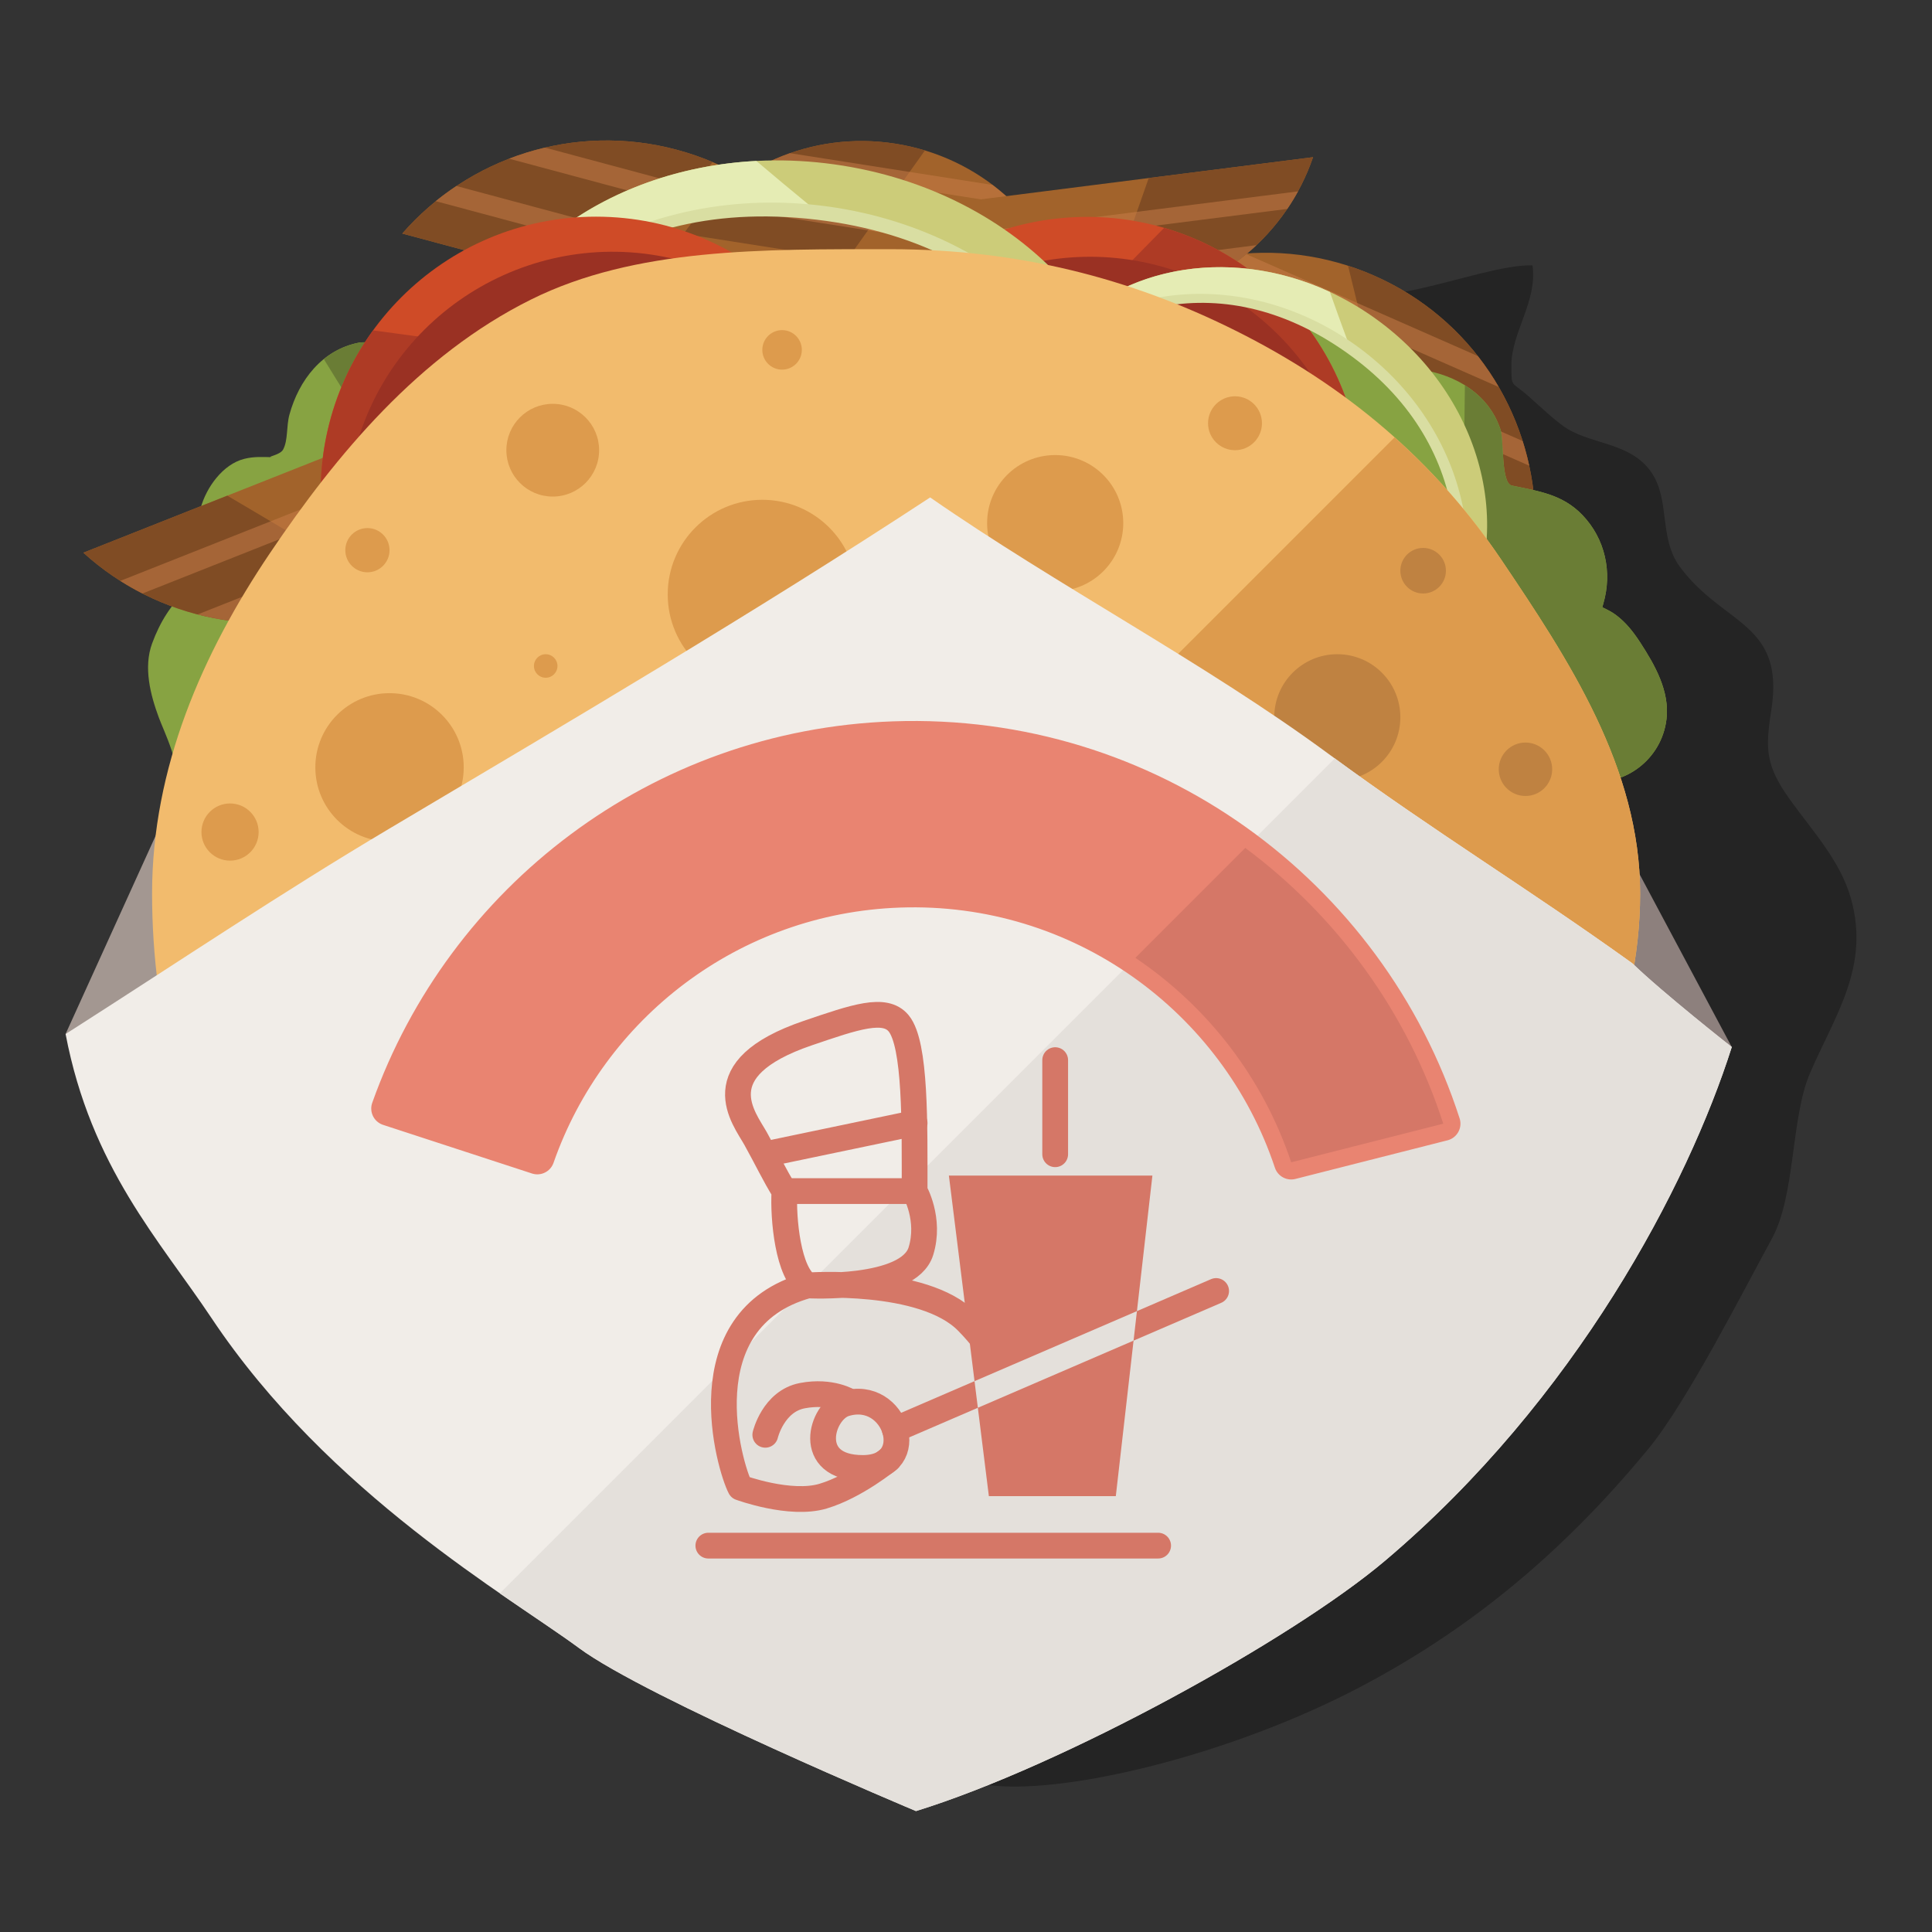 <?xml version="1.0" encoding="utf-8"?>
<!-- Generator: Adobe Illustrator 16.0.0, SVG Export Plug-In . SVG Version: 6.00 Build 0)  -->
<!DOCTYPE svg PUBLIC "-//W3C//DTD SVG 1.1//EN" "http://www.w3.org/Graphics/SVG/1.1/DTD/svg11.dtd">
<svg version="1.1" id="Ebene_1" xmlns="http://www.w3.org/2000/svg" xmlns:xlink="http://www.w3.org/1999/xlink" x="0px" y="0px"
	 width="450px" height="450px" viewBox="0 0 450 450" enable-background="new 0 0 450 450" xml:space="preserve">
<rect x="0" y="0" width="450" height="450" fill="#333333" stroke="none"/>
<g>
	<path opacity="0.3" d="M302.459,64.188c12.049,12.52,40.998-2.71,54.482-2.383c1.225,8.28-4.98,15.805-4.908,23.301
		c0.053,5.403-0.227,3.455,4.14,7.32c2.226,1.97,6.595,6.111,9.075,7.569c6.061,3.564,14.732,3.26,19.371,10
		c4.461,6.48,1.713,15.315,6.637,22.001c10.133,13.761,24.545,12.877,21.314,33.422c-1.414,9.003-1.395,12.849,4.406,20.915
		c5.191,7.219,11.623,14.137,14.092,22.771c4.57,15.977-3.572,27.189-9.469,40.811c-4.506,10.405-3.353,28.439-8.869,38.54
		c-6.754,12.363-19.823,38.122-28.787,48.998c-21.343,25.9-43.448,43.067-67.371,55.604c-28.555,14.966-64.458,23.965-83.122,23.002
		c-12.534-0.646-23.179-6.292-34.056-12.208"/>
	<g>
		<g>
			<g>
				<defs>
					<polygon id="SVGID_1_" points="221.014,273.814 268.418,273.814 259.893,348.481 230.327,348.481 					"/>
				</defs>
				<clipPath id="SVGID_2_">
					<use xlink:href="#SVGID_1_"  overflow="visible"/>
				</clipPath>
			</g>
		</g>
		<g>
			<polygon fill="#A39791" points="15.278,240.836 36.709,193.646 70.003,229.87 			"/>
			<polygon fill="#8D807D" points="403.364,243.879 376.566,193.646 369.256,246.924 			"/>
			<g>
				<path fill="#87A342" d="M167.434,68.782c1.88-7.517-2.938-16.809-12.182-19.118c-6.391-1.596-12.922,1.146-18.546,3.902
					c-2.602,1.275-4.973,2.689-7.008,4.803c-0.818,0.849-1.536,1.909-2.185,2.95c-0.235-0.092-0.501-0.201-0.834-0.344
					c-6.939-2.981-14.907-2.283-21.064,2.341c-5.356,4.024-6.749,9.44-8.802,15.46c-0.846,2.477-10.683,0.529-13.229,1.032
					c-8.536,1.684-13.938,8.692-16.16,16.738c-0.764,2.758-0.291,5.962-1.491,8.182c-0.753,1.395-4.584,1.741-2.21,1.765
					c-2.416-0.023-4.385-0.231-6.832,0.383c-5.002,1.257-8.839,6.679-10.139,11.408c-0.723,2.628-0.341,5.163,0.076,7.784
					c0.388,1.219,0.854,2.407,1.4,3.566c0.191,0.432,0.309,0.738,0.398,0.993c-0.747,2.93-2.636,4.544-4.904,6.592
					c-3.915,3.539-6.479,7.724-8.29,12.647c-2.05,5.57-0.399,11.978,1.569,17.279c1.25,3.377,5.332,11.515,3.559,14.781
					c-4.999,9.221,7.064,17.522,13.634,11.74c2.976,0.04,6.032-1.367,8.08-4.31c7.228-10.376,7.941-23.165,12.766-34.537
					c5.415-12.771,16.637-23.669,26.561-33.011c9.722-9.151,19.646-16.293,31.615-22.293c11.12-5.574,22.731-10.09,33.805-15.769
					C173.836,80.253,172.255,72.337,167.434,68.782z"/>
				<g>
					<path fill="#6A7D35" d="M167.434,68.782c1.88-7.517-2.938-16.809-12.182-19.118c-6.391-1.596-12.922,1.146-18.546,3.902
						c-2.602,1.275-4.973,2.689-7.008,4.803c-0.818,0.849-1.536,1.909-2.185,2.95c-0.235-0.092-0.501-0.201-0.834-0.344
						c-6.939-2.981-14.907-2.283-21.064,2.341c-5.356,4.024-6.749,9.44-8.802,15.46c-0.846,2.477-10.683,0.529-13.229,1.032
						c-3.15,0.619-5.868,1.969-8.161,3.824c8.104,13.242,16.629,26.233,24.918,39.367c0.42-0.397,0.843-0.798,1.26-1.189
						c9.722-9.151,19.646-16.293,31.615-22.293c11.12-5.574,22.731-10.09,33.805-15.769
						C173.836,80.253,172.255,72.337,167.434,68.782z"/>
				</g>
			</g>
			<g>
				<path fill="#A2632B" d="M357.557,119.196c-0.949-23.208-14.774-44.995-37.466-54.981c-22.696-9.993-48.1-5.474-65.854,9.505
					L357.557,119.196z"/>
				<path fill="#804C24" d="M324.552,104.671l33.005,14.525c-0.949-23.208-14.774-44.995-37.466-54.981
					c-2.018-0.892-4.052-1.657-6.103-2.314C317.163,74.875,321.954,94.386,324.552,104.671z"/>
				<g opacity="0.5">
					<path fill="#CA7E49" d="M354.65,102.721l-86.305-37.983c-1.796,0.83-3.555,1.746-5.269,2.744l93.104,40.983
						C355.765,106.525,355.252,104.612,354.65,102.721z"/>
					<path fill="#CA7E49" d="M289.991,59.069c-2.905,0.227-5.785,0.649-8.614,1.273l67.711,29.804
						c-1.451-2.508-3.079-4.914-4.876-7.212L289.991,59.069z"/>
				</g>
			</g>
			<g>
				<path fill="#A2632B" d="M19.419,128.734c17.182,15.628,42.402,21.094,65.448,11.96c23.056-9.133,37.685-30.389,39.496-53.546
					L19.419,128.734z"/>
				<path fill="#804C24" d="M52.942,115.448l-33.522,13.286c17.182,15.628,42.402,21.094,65.448,11.96
					c2.052-0.812,4.027-1.722,5.938-2.719C79.336,131.124,62.087,120.823,52.942,115.448z"/>
				<g opacity="0.5">
					<path fill="#CA7E49" d="M33.185,138.236l87.66-34.736c0.669-1.862,1.256-3.756,1.748-5.678l-94.572,37.472
						C29.694,136.36,31.42,137.336,33.185,138.236z"/>
					<path fill="#CA7E49" d="M109.673,122.886c1.885-2.229,3.604-4.573,5.145-7.027l-68.774,27.254
						c2.803,0.729,5.659,1.26,8.557,1.596L109.673,122.886z"/>
				</g>
			</g>
			<g>
				<path fill="#A2632B" d="M203.295,83.794c-4.485-22.913-21.552-42.446-45.624-48.901c-24.073-6.458-48.623,1.913-63.973,19.505
					L203.295,83.794z"/>
				<path fill="#804C24" d="M140.171,66.866l25.823-29.109c-2.67-1.13-5.447-2.095-8.323-2.864
					c-24.073-6.458-48.623,1.913-63.973,19.505L140.171,66.866z"/>
				<g opacity="0.5">
					<path fill="#CA7E49" d="M197.84,67.873l-91.544-24.554c-1.654,1.101-3.266,2.275-4.815,3.532l98.762,26.489
						C199.531,71.476,198.723,69.655,197.84,67.873z"/>
					<path fill="#CA7E49" d="M126.934,34.379c-2.854,0.667-5.647,1.531-8.364,2.581l71.824,19.269c-1.824-2.27-3.81-4.42-5.944-6.42
						L126.934,34.379z"/>
				</g>
			</g>
			<g>
				<path fill="#A2632B" d="M249.093,68.572c-5.527-17.889-20.796-32.008-40.537-35.104c-19.742-3.1-38.602,5.665-49.343,21
					L249.093,68.572z"/>
				<path fill="#804C24" d="M197.324,60.448l18.109-25.405c-2.223-0.672-4.516-1.205-6.878-1.575
					c-19.742-3.1-38.602,5.665-49.343,21L197.324,60.448z"/>
				<g opacity="0.5">
					<path fill="#CA7E49" d="M243.388,56.342L168.314,44.56c-1.227,1.019-2.411,2.093-3.538,3.226l80.996,12.712
						C245.044,59.072,244.247,57.688,243.388,56.342z"/>
					<path fill="#CA7E49" d="M184.006,35.676c-2.219,0.775-4.37,1.701-6.448,2.771l58.906,9.244
						c-1.649-1.652-3.417-3.195-5.29-4.613L184.006,35.676z"/>
				</g>
			</g>
			<g>
				<path fill="#A2632B" d="M215.578,48.066c10.284,15.646,28.876,24.959,48.7,22.441c19.826-2.514,35.501-16.18,41.556-33.898
					L215.578,48.066z"/>
				<path fill="#804C24" d="M267.562,41.467l-10.327,29.44c2.322,0.028,4.676-0.099,7.044-0.399
					c19.826-2.514,35.501-16.18,41.556-33.898L267.562,41.467z"/>
				<g opacity="0.5">
					<path fill="#CA7E49" d="M224.46,58.226l75.388-9.569c0.895-1.32,1.732-2.679,2.498-4.082l-81.332,10.324
						C222.107,56.065,223.259,57.173,224.46,58.226z"/>
					<path fill="#CA7E49" d="M287.247,61.558c1.913-1.362,3.726-2.852,5.421-4.456l-59.152,7.506
						c2.045,1.13,4.172,2.119,6.361,2.962L287.247,61.558z"/>
				</g>
			</g>
			<g>
				<path fill="#87A342" d="M370.66,181.979c7.691,0.949,16.326-4.962,17.492-14.418c0.807-6.54-2.711-12.688-6.127-17.936
					c-1.586-2.428-3.278-4.606-5.624-6.37c-0.941-0.708-2.083-1.292-3.195-1.807c0.066-0.248,0.142-0.525,0.241-0.873
					c2.115-7.251,0.45-15.075-4.887-20.624c-4.643-4.823-10.193-5.548-16.419-6.853c-2.563-0.536-1.824-10.537-2.633-13.007
					c-2.709-8.265-10.325-12.772-18.585-14.001c-2.827-0.42-5.951,0.439-8.299-0.482c-1.479-0.579-2.286-4.338-2.021-1.979
					c-0.272-2.4-0.307-4.38-1.211-6.734c-1.858-4.813-7.707-7.958-12.557-8.674c-2.7-0.398-5.168,0.289-7.719,1.022
					c-1.163,0.534-2.286,1.14-3.367,1.823c-0.408,0.244-0.698,0.397-0.939,0.517c-12.983,12.507-12.627,16.936-14.936,14.934
					c-3.987-3.456-9.835-6.231-14.945-7.426c-5.776-1.358-5.852-7.053-10.873-4.454c-3.201,1.655-7.689-3.454-11.148-4.814
					c-9.759-3.84-16.531,9.146-9.99,14.963c0.323,2.959,2.091,5.822,5.263,7.494c11.176,5.911,23.956,5.064,35.832,8.466
					c13.335,3.82,25.518,13.632,36,22.345c10.266,8.534,18.563,17.516,25.974,28.665c6.891,10.358,12.783,21.334,19.77,31.632
					C360.058,189.73,367.72,187.197,370.66,181.979z"/>
				<path fill="#6A7D35" d="M382.026,149.626c-1.586-2.428-3.278-4.606-5.624-6.37c-0.941-0.708-2.083-1.292-3.195-1.807
					c0.066-0.248,0.142-0.525,0.241-0.873c2.115-7.251,0.45-15.075-4.887-20.624c-4.643-4.823-10.193-5.548-16.419-6.853
					c-2.563-0.536-1.824-10.537-2.633-13.007c-1.503-4.578-4.515-7.994-8.306-10.346c-0.174,21.973-1.131,43.932-2.722,65.851
					c5.854,9.203,11.146,18.756,17.274,27.791c4.302,6.342,11.964,3.809,14.904-1.409c7.691,0.949,16.326-4.962,17.492-14.418
					C388.959,161.021,385.442,154.874,382.026,149.626z"/>
			</g>
			<g>
				<path fill="#CF4B27" d="M302.531,155.573c-22.611,27.253-63.029,31.018-90.281,8.406c-27.255-22.609-31.017-63.029-8.406-90.283
					c22.606-27.255,63.026-31.016,90.283-8.404C321.377,87.9,325.141,128.321,302.531,155.573z"/>
				<path fill="#AE3B25" d="M294.127,65.292c-6.973-5.784-14.805-9.83-22.98-12.211l-79.179,80.584
					c3.557,11.469,10.349,22.075,20.282,30.314c27.252,22.611,67.67,18.847,90.281-8.406
					C325.141,128.321,321.377,87.9,294.127,65.292z"/>
				<path fill="#9A3123" d="M301.605,161.461c-21.88,26.369-60.989,30.011-87.358,8.134c-26.369-21.879-30.013-60.99-8.135-87.361
					c21.878-26.367,60.989-30.011,87.362-8.13C319.843,95.979,323.482,135.089,301.605,161.461z"/>
			</g>
			<g>
				<path fill="#CCCC79" d="M192.911,48.705c-41.325-5.759-78.868,15.801-86.74,48.757c0.072-1.741,0.228-3.49,0.474-5.243
					c4.994-35.841,44.264-59.983,87.715-53.928c43.453,6.055,74.629,40.01,69.636,75.852c-0.243,1.752-0.572,3.475-0.976,5.17
					C264.454,85.462,234.237,54.464,192.911,48.705z"/>
				<path fill="#E5ECB4" d="M176.17,37.488c2.067,1.754,4.14,3.502,6.225,5.239c2.217,1.847,4.444,3.686,6.674,5.521
					c-39.79-3.949-75.272,17.28-82.897,49.214c0.072-1.741,0.228-3.49,0.474-5.243C110.926,61.475,140.437,39.34,176.17,37.488z"/>
				<path fill="#D9DEA2" d="M192.525,51.47c-51.083-7.117-79.854,22.864-87.722,55.818c0.074-1.739,0.228-3.488,0.472-5.24
					c4.994-35.84,44.266-59.983,87.717-53.93s74.627,40.012,69.636,75.851c-0.244,1.753-0.575,3.477-0.978,5.171
					C263.087,95.289,240.953,58.219,192.525,51.47z"/>
			</g>
			<g>
				<circle fill="#CF4B27" cx="138.81" cy="114.579" r="64.114"/>
				<path fill="#AE3B25" d="M76.219,100.684c1.962-8.842,5.67-16.842,10.669-23.732l111.957,15.139
					c4.22,11.239,5.354,23.786,2.558,36.384c-7.674,34.567-41.92,56.37-76.486,48.695C90.346,169.497,68.544,135.253,76.219,100.684
					z"/>
				<path fill="#9A3123" d="M129.254,181.254c33.451,7.425,66.584-13.669,74.011-47.118c7.426-33.45-13.671-66.584-47.119-74.014
					C122.695,52.7,89.56,73.795,82.132,107.244C74.71,140.696,95.804,173.828,129.254,181.254z"/>
			</g>
			<g>
				<path fill="#CCCC79" d="M316.299,81.364c-24.447-18.096-56.789-16.315-74.325,3.395c0.707-1.159,1.466-2.294,2.287-3.402
					c16.772-22.661,51.206-25.602,76.909-6.577c25.707,19.025,32.948,52.818,16.175,75.476c-0.818,1.108-1.683,2.167-2.585,3.183
					C348.489,130.91,340.743,99.461,316.299,81.364z"/>
				<path fill="#E5ECB4" d="M309.752,67.991c0.668,1.905,1.346,3.806,2.033,5.701c0.728,2.015,1.465,4.03,2.211,6.041
					c-24.144-16.34-55.032-14.075-72.022,5.025c0.707-1.159,1.466-2.294,2.287-3.402C258.65,61.918,286.031,56.988,309.752,67.991z"
					/>
				<path fill="#D9DEA2" d="M315.002,83.113c-30.22-22.368-60.094-11.851-77.625,7.855c0.707-1.152,1.466-2.29,2.286-3.397
					c16.77-22.659,51.2-25.603,76.901-6.576c25.712,19.023,32.953,52.813,16.182,75.476c-0.82,1.107-1.688,2.165-2.584,3.182
					C343.891,137.124,343.654,104.319,315.002,83.113z"/>
			</g>
			<g>
				<path fill="#F2BB6D" d="M382.02,208.105c0,29.26-13.161,56.828-28.86,80.114c-15.465,22.94-39.11,38.918-65.213,51.901
					c-24.314,12.095-50.86,23.434-80.579,23.434c-29.717,0-56.183-11.497-80.497-23.595c-26.104-12.985-52.665-26.888-68.131-49.828
					c-15.696-23.285-23.32-52.767-23.32-82.026c0-29.259,11.74-55.964,27.439-79.248c15.466-22.941,34.692-46.092,60.795-59.075
					c24.312-12.096,53.997-11.742,83.714-11.742c29.719,0,55.865,6.756,80.181,18.852c26.104,12.985,46.646,30.521,62.112,53.462
					C365.36,153.637,382.02,178.846,382.02,208.105z"/>
				<path fill="#DD9B4D" d="M324.83,101.877L100.607,326.1c8.509,4.934,17.409,9.454,26.264,13.859
					c24.314,12.098,50.78,23.595,80.497,23.595c29.719,0,56.265-11.339,80.579-23.434c26.103-12.983,49.748-28.961,65.213-51.901
					c15.699-23.286,28.86-50.854,28.86-80.114c0-29.259-16.66-54.468-32.359-77.752C342.495,119.724,334.225,110.27,324.83,101.877z
					"/>
				<g>
					<path fill="#DD9B4D" d="M133.929,255.193c0,14.316-11.604,25.921-25.92,25.921c-14.313,0-25.921-11.604-25.921-25.921
						c0-14.313,11.607-25.918,25.921-25.918C122.324,229.275,133.929,240.881,133.929,255.193z"/>
					<path fill="#DD9B4D" d="M139.545,104.859c0,5.965-4.833,10.801-10.801,10.801c-5.965,0-10.799-4.836-10.799-10.801
						c0-5.964,4.834-10.799,10.799-10.799C134.712,94.06,139.545,98.895,139.545,104.859z"/>
					<path fill="#DD9B4D" d="M261.627,121.845c0,8.758-7.097,15.857-15.858,15.857c-8.753,0-15.851-7.1-15.851-15.857
						c0-8.753,7.098-15.854,15.851-15.854C254.531,105.992,261.627,113.093,261.627,121.845z"/>
					<path fill="#DD9B4D" d="M108.009,178.729c0,9.545-7.735,17.282-17.28,17.282c-9.544,0-17.281-7.737-17.281-17.282
						c0-9.54,7.737-17.277,17.281-17.277C100.274,161.452,108.009,169.189,108.009,178.729z"/>
					<circle fill="#DD9B4D" cx="177.556" cy="138.443" r="22.032"/>
					<circle fill="#BF8241" cx="188.154" cy="309.623" r="21.168"/>
					<circle fill="#BF8241" cx="332.216" cy="242.234" r="14.688"/>
					<circle fill="#BF8241" cx="311.481" cy="167.066" r="14.688"/>
					<path fill="#BF8241" d="M290.36,255.192c0,14.274-11.569,25.843-25.838,25.843c-14.27,0-25.841-11.568-25.841-25.843
						c0-14.27,11.571-25.839,25.841-25.839C278.79,229.353,290.36,240.923,290.36,255.192z"/>
					<circle fill="#DD9B4D" cx="182.16" cy="81.494" r="4.602"/>
					<circle fill="#DD9B4D" cx="85.579" cy="128.15" r="5.15"/>
					<circle fill="#DD9B4D" cx="127.104" cy="155.121" r="2.741"/>
					<circle fill="#DD9B4D" cx="287.656" cy="98.581" r="6.278"/>
					<circle fill="#BF8241" cx="331.475" cy="132.93" r="5.307"/>
					<circle fill="#BF8241" cx="355.31" cy="179.177" r="6.222"/>
					<path fill="#DD9B4D" d="M60.242,193.801c0,3.678-2.982,6.658-6.658,6.658c-3.682,0-6.661-2.98-6.661-6.658
						s2.979-6.66,6.661-6.66C57.26,187.14,60.242,190.123,60.242,193.801z"/>
				</g>
			</g>
			<path fill="#F1EDE8" d="M380.22,224.388c-24.773-17.791-46.079-30.61-70.677-48.724c-29.006-21.364-63.345-39.272-92.889-59.806
				c-41.236,27.035-83.691,52.025-126.009,77.166c-24.891,14.785-48.847,30.854-73.252,46.468c-0.701,0.448-1.412,0.894-2.116,1.343
				c5.925,31.09,21.956,48.12,33.952,66.118c27.363,41.055,69.8,65.173,85.602,76.881c15.802,11.707,78.521,37.998,78.521,37.998
				c34.276-10.604,87.639-40.029,109.267-58.324c44.456-37.601,70.53-87.485,80.745-119.63
				C403.364,243.879,387.172,231.141,380.22,224.388z"/>
			<path fill="#E4E0DB" d="M380.22,224.388c-24.314-17.46-45.297-30.146-69.322-47.736L116.42,371.13
				c7.593,5.252,14.027,9.458,18.411,12.705c15.802,11.707,78.521,37.998,78.521,37.998c34.276-10.604,87.639-40.029,109.267-58.324
				c44.456-37.601,70.53-87.485,80.745-119.63C403.364,243.879,387.172,231.141,380.22,224.388z"/>
			
				<path fill="#E98471" stroke="#E98471" stroke-width="8" stroke-linecap="round" stroke-linejoin="round" stroke-miterlimit="10" d="
				M125.15,269.527c12.243-35.06,44.999-60.755,84.346-62.134c42.075-1.475,78.581,25.316,91.248,63.328l35.423-8.996
				c-17.355-53.771-68.727-91.792-127.992-89.713c-54.758,1.92-100.396,37.519-117.705,86.189L125.15,269.527z"/>
			<path fill="#D57767" d="M290.049,197.501l-25.602,25.601c16.791,11.299,29.741,27.95,36.296,47.62l35.423-8.996
				C327.769,235.712,311.411,213.385,290.049,197.501z"/>
			<polygon fill="#D57767" points="221.014,273.814 268.418,273.814 259.893,348.481 230.327,348.481 			"/>
			
				<line fill="none" stroke="#D57767" stroke-width="6" stroke-linecap="round" stroke-miterlimit="10" x1="164.986" y1="360.007" x2="269.752" y2="360.007"/>
			
				<line fill="none" stroke="#D57767" stroke-width="6" stroke-linecap="round" stroke-miterlimit="10" x1="245.772" y1="268.846" x2="245.772" y2="246.924"/>
			<path fill="none" stroke="#D57767" stroke-width="6" stroke-linecap="round" stroke-linejoin="round" stroke-miterlimit="10" d="
				M244.716,340.716c0,0-7.441-20.758-19.464-32.916c-10.235-10.353-37.099-8.402-37.099-8.402s23.475,1.3,26.342-7.973
				c2.31-7.469-1.465-13.992-1.465-13.992c0-15.527,0.287-34.199-3.709-39.069c-3.21-3.91-10.162-1.487-21.168,2.263
				c-24.485,8.341-14.794,19.834-12.149,24.588c2.646,4.754,4.31,8.352,6.709,12.219c-0.369,6.448,0.857,19.244,5.44,21.965
				c-28.491,7.871-18.15,42.551-15.735,47.084c0,0,11.627,4.29,19.294,2c7.665-2.29,15.288-8.582,15.288-8.582"/>
			
				<line fill="none" stroke="#D57767" stroke-width="6" stroke-linecap="round" stroke-linejoin="round" stroke-miterlimit="10" x1="182.713" y1="277.432" x2="213.031" y2="277.432"/>
			<path fill="none" stroke="#D57767" stroke-width="6" stroke-linecap="round" stroke-linejoin="round" stroke-miterlimit="10" d="
				M196.817,326.946c-5.549,1.707-9.443,14.972,4.14,14.972S208.734,323.279,196.817,326.946z"/>
			
				<line fill="none" stroke="#D57767" stroke-width="6" stroke-linecap="round" stroke-linejoin="round" stroke-miterlimit="10" x1="208.419" y1="332.973" x2="283.261" y2="300.697"/>
			<g>
				<defs>
					<polygon id="SVGID_3_" points="221.014,273.814 268.418,273.814 259.893,348.481 230.327,348.481 					"/>
				</defs>
				<clipPath id="SVGID_4_">
					<use xlink:href="#SVGID_3_"  overflow="visible"/>
				</clipPath>
				
					<line clip-path="url(#SVGID_4_)" fill="none" stroke="#E4E0DB" stroke-width="6" stroke-miterlimit="10" x1="208.419" y1="332.973" x2="283.261" y2="300.697"/>
			</g>
			
				<line fill="none" stroke="#D57767" stroke-width="6" stroke-linecap="round" stroke-linejoin="round" stroke-miterlimit="10" x1="178.252" y1="268.846" x2="213.031" y2="261.581"/>
			<path fill="none" stroke="#D57767" stroke-width="6" stroke-linecap="round" stroke-linejoin="round" stroke-miterlimit="10" d="
				M197.871,326.469c0,0-4.227-2.692-11.005-1.39s-8.614,9.114-8.614,9.114"/>
		</g>
		<g>
			<g>
				<defs>
					<polygon id="SVGID_5_" points="221.014,273.814 268.418,273.814 259.893,348.481 230.327,348.481 					"/>
				</defs>
				<clipPath id="SVGID_6_">
					<use xlink:href="#SVGID_5_"  overflow="visible"/>
				</clipPath>
			</g>
		</g>
	</g>
</g>
</svg>

